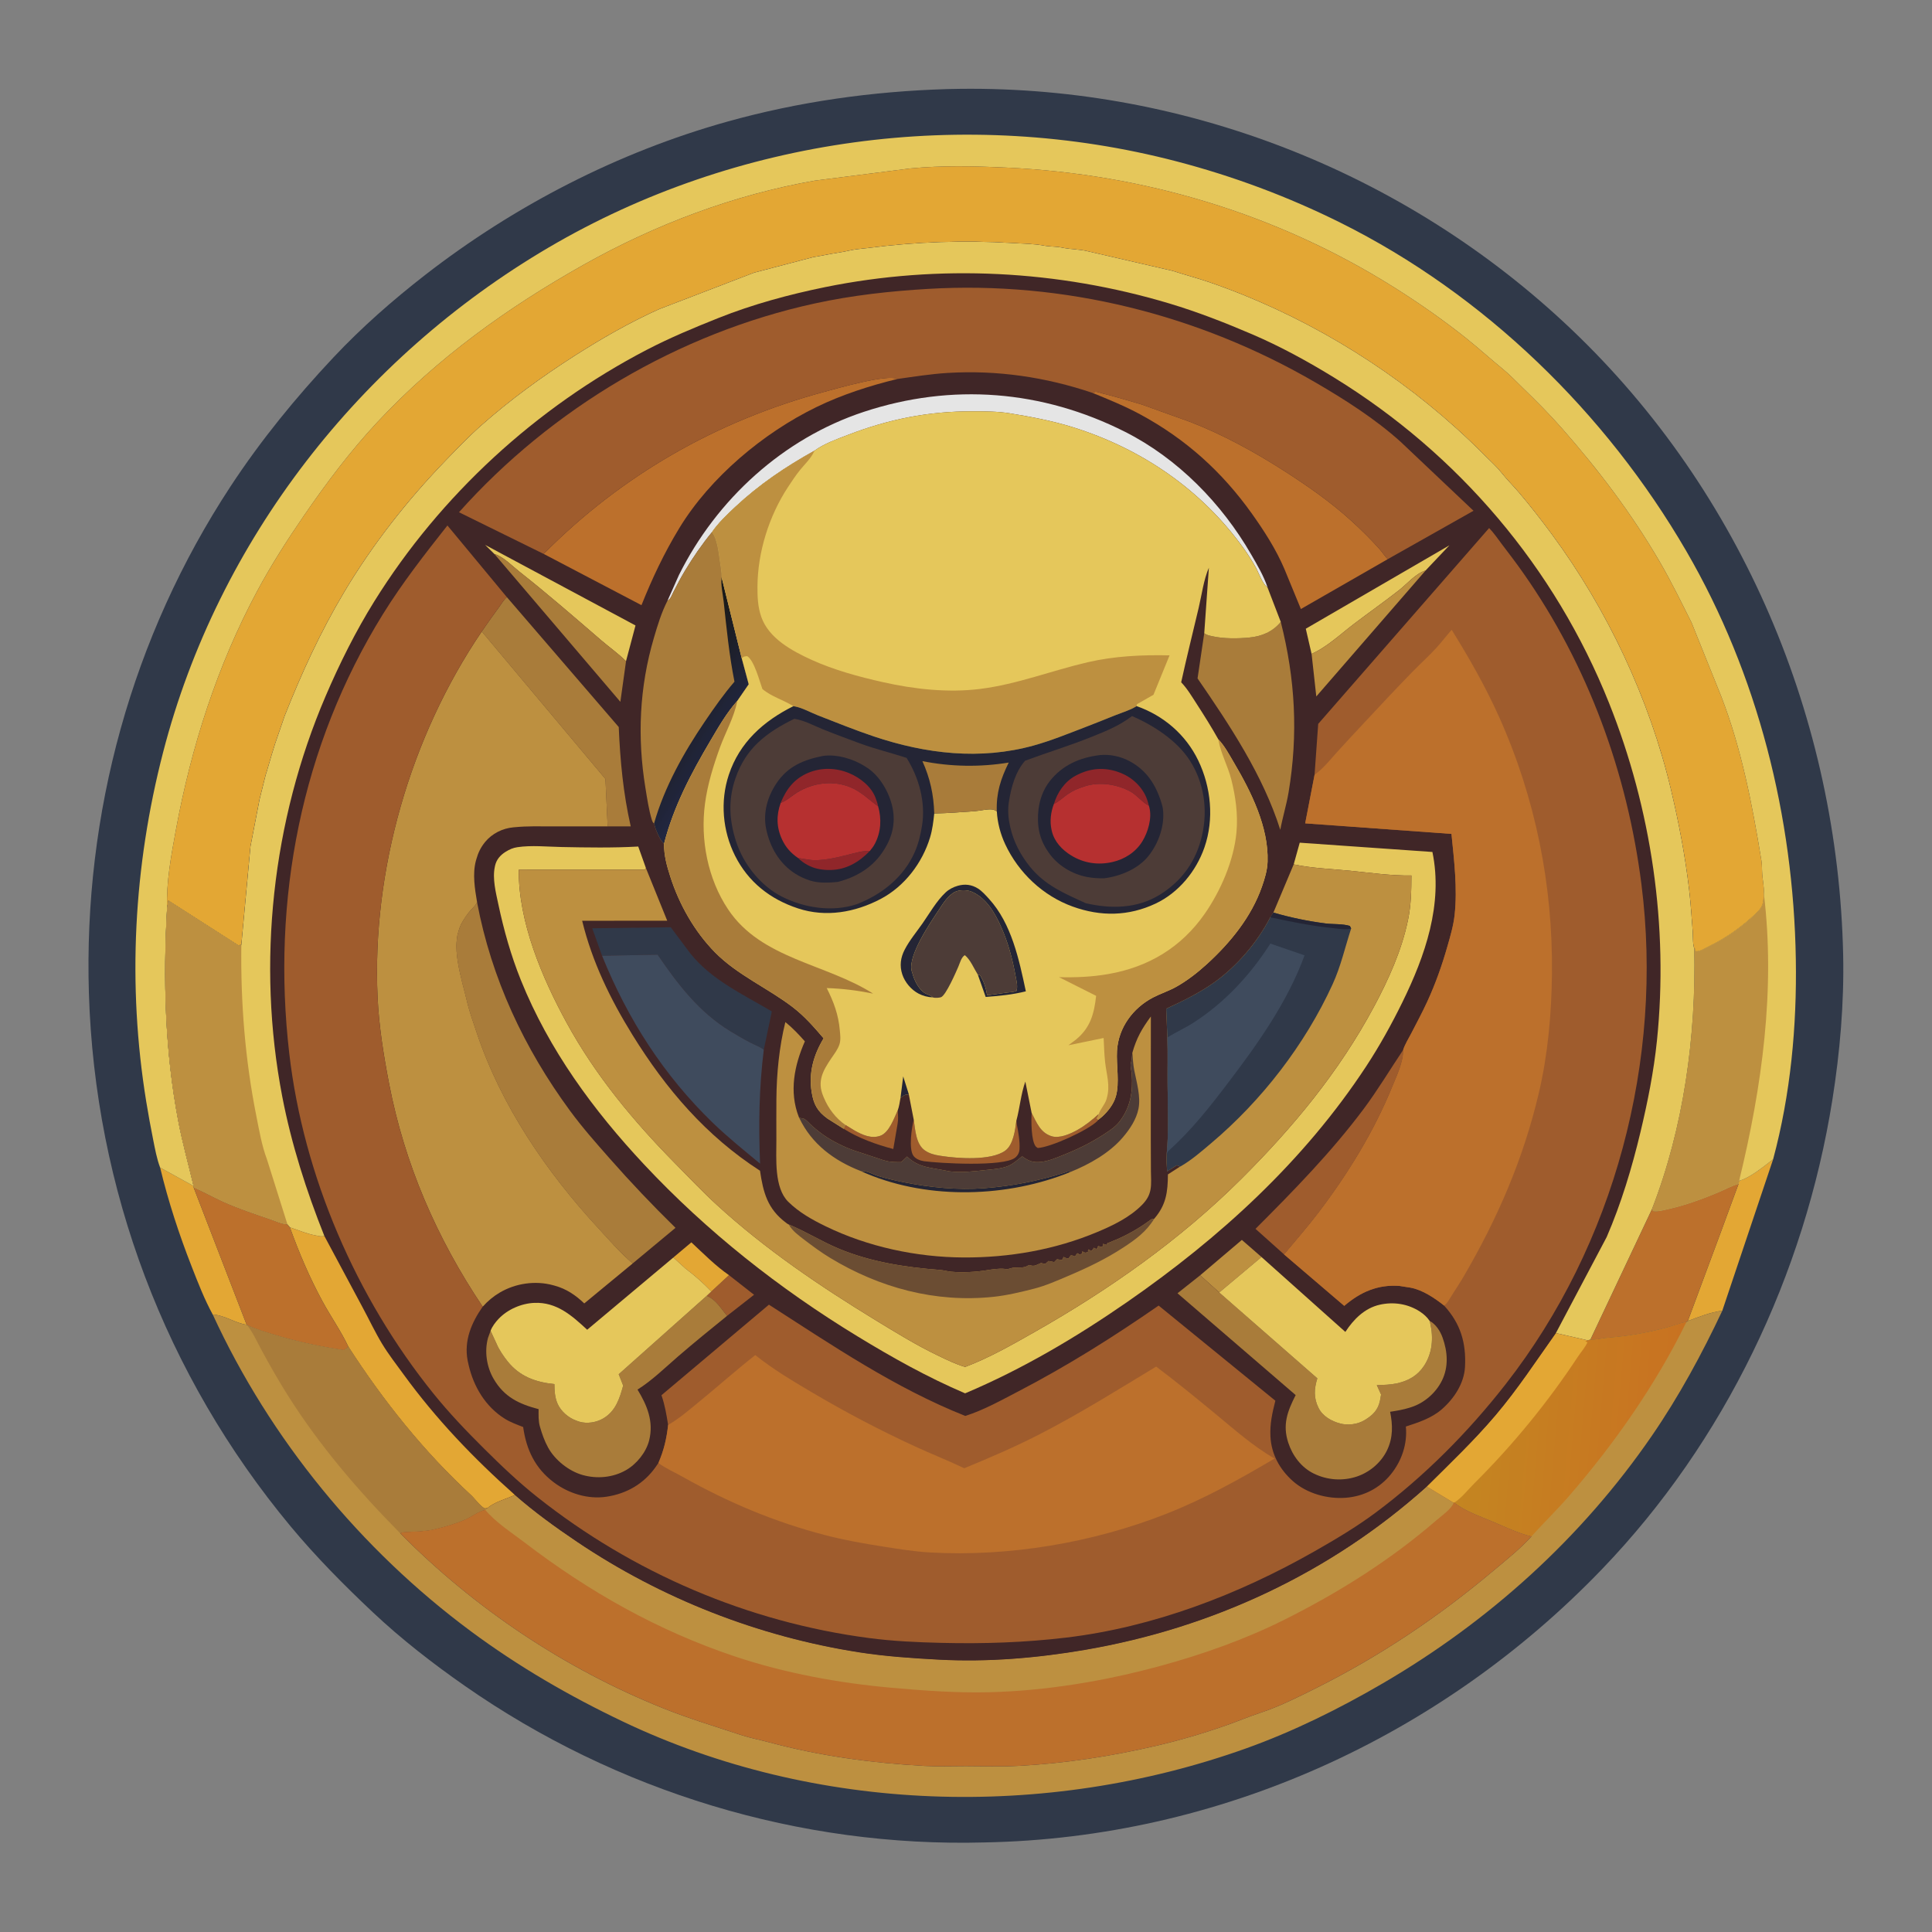 <svg width="80" height="80" viewBox="0 0 80 80" fill="none" xmlns="http://www.w3.org/2000/svg">
<rect x="0" y="0" width="80" height="80" fill="#808080" stroke="none"/>
<g opacity="0.8">
<path d="M39.212 3.689L39.308 3.687C48.844 3.45 58.182 7.076 65.085 13.653C72.156 20.391 76.109 29.8 76.321 39.531C76.364 41.533 76.188 43.571 75.874 45.546C74.723 52.775 71.419 59.689 66.331 64.98C59.635 71.944 50.45 76.11 40.771 76.291C33.119 76.501 25.531 74.189 19.254 69.813C17.917 68.88 16.623 67.876 15.435 66.758C14.24 65.633 13.082 64.465 12.033 63.202C6.842 56.956 3.93 49.237 3.681 41.123C3.454 33.688 5.459 26.367 9.546 20.141C10.804 18.226 12.245 16.462 13.813 14.794C14.984 13.55 16.253 12.436 17.6 11.389C21.303 8.513 25.588 6.303 30.11 5.038C33.087 4.206 36.126 3.782 39.212 3.689Z" fill="#1B273B"/>
<path d="M6.631 48.347L8.016 49.11L8.017 49.17L10.213 54.855C9.73 54.786 9.305 54.46 8.808 54.431C8.465 53.803 8.202 53.124 7.942 52.459C7.417 51.119 6.966 49.746 6.631 48.347Z" fill="#FBB020"/>
<path d="M73.421 48.005L71.317 54.274C70.834 54.335 70.344 54.529 69.889 54.701L71.245 51.05L71.99 49.023L72.014 48.894C72.478 48.767 73.039 48.296 73.421 48.005Z" fill="#FBB020"/>
<path d="M68.4 50.076L68.456 50.147C68.664 50.177 68.909 50.105 69.112 50.059C69.793 49.905 70.477 49.654 71.122 49.387C71.399 49.272 71.66 49.124 71.947 49.035L71.989 49.023L71.244 51.05L69.888 54.701L69.831 54.74C69.521 54.796 69.229 54.917 68.926 54.997C68.123 55.207 67.388 55.332 66.562 55.397C66.326 55.415 66.091 55.493 65.853 55.469L68.4 50.076Z" fill="#CA6B17"/>
<path d="M8.018 49.17C8.447 49.352 8.849 49.588 9.275 49.776C9.894 50.05 10.537 50.264 11.177 50.484C11.4 50.561 11.664 50.689 11.9 50.697L12.004 50.822C12.38 51.868 12.829 52.923 13.362 53.899C13.7 54.519 14.123 55.125 14.423 55.759C14.363 55.834 14.318 55.857 14.238 55.908C13.261 55.757 12.367 55.574 11.419 55.287C11.019 55.166 10.61 55.05 10.232 54.87L10.213 54.855L8.018 49.17Z" fill="#CA6B17"/>
<path d="M69.888 54.701C70.344 54.529 70.834 54.335 71.317 54.274C70.473 56.065 69.521 57.823 68.398 59.456C65.496 63.677 61.667 67.133 57.249 69.709C55.456 70.755 53.546 71.701 51.59 72.4C43.287 75.365 33.77 75.091 25.774 71.277C23.564 70.223 21.471 69.01 19.501 67.55C14.938 64.168 11.185 59.592 8.809 54.431C9.306 54.46 9.731 54.787 10.213 54.855L10.232 54.87C10.611 55.05 11.019 55.166 11.419 55.287C12.367 55.574 13.261 55.758 14.238 55.908C14.318 55.858 14.364 55.834 14.424 55.759C15.865 57.994 17.547 60.104 19.505 61.909C19.67 62.061 19.887 62.376 20.078 62.462L20.192 62.442L20.089 62.517C19.825 62.568 19.511 62.809 19.253 62.921C18.838 63.101 18.414 63.22 17.975 63.324C17.676 63.395 17.367 63.407 17.062 63.424C16.914 63.433 16.699 63.417 16.568 63.486C19.653 66.605 23.402 69.111 27.48 70.743C28.533 71.164 29.606 71.486 30.68 71.841C31.07 71.971 31.478 72.045 31.875 72.152C33.944 72.712 36.129 73.005 38.267 73.123C38.837 73.154 39.42 73.13 39.99 73.131C40.706 73.131 41.437 73.159 42.152 73.122C44.064 73.024 46.001 72.726 47.864 72.292C48.839 72.065 49.817 71.779 50.762 71.447C51.24 71.279 51.709 71.081 52.19 70.922C52.983 70.661 53.786 70.256 54.531 69.883C57.188 68.55 59.581 66.938 61.854 65.026C62.379 64.585 62.957 64.128 63.414 63.619C62.872 63.486 62.317 63.22 61.804 63.002C61.288 62.784 60.657 62.568 60.221 62.219L60.192 62.228L59.079 61.556C60.053 60.586 61.033 59.655 61.925 58.604C62.843 57.522 63.606 56.353 64.425 55.2L64.902 55.308L65.74 55.5L65.854 55.469C66.092 55.493 66.326 55.415 66.562 55.397C67.389 55.332 68.123 55.207 68.927 54.997C69.23 54.917 69.522 54.796 69.831 54.74L69.888 54.701Z" fill="#CC9330"/>
<path d="M10.232 54.87C10.611 55.05 11.019 55.166 11.42 55.287C12.368 55.574 13.261 55.757 14.238 55.908C14.319 55.857 14.364 55.833 14.424 55.759C15.865 57.994 17.547 60.103 19.505 61.908C19.67 62.061 19.887 62.376 20.078 62.462L20.192 62.441L20.089 62.517C19.825 62.568 19.511 62.809 19.253 62.921C18.838 63.101 18.414 63.22 17.975 63.324C17.676 63.395 17.368 63.406 17.062 63.424C16.914 63.432 16.699 63.417 16.568 63.486C14.838 61.737 13.233 59.864 11.918 57.78C11.54 57.181 11.188 56.563 10.85 55.942C10.649 55.574 10.492 55.203 10.232 54.87Z" fill="#B37B28"/>
<path d="M65.853 55.469C66.091 55.493 66.326 55.415 66.562 55.397C67.388 55.332 68.123 55.207 68.926 54.997C69.229 54.917 69.521 54.796 69.831 54.74C68.57 57.322 66.845 59.785 64.966 61.952C64.47 62.525 63.921 63.054 63.413 63.619C62.872 63.486 62.316 63.22 61.803 63.002C61.288 62.784 60.656 62.568 60.221 62.219L60.191 62.228L59.078 61.556C60.053 60.586 61.033 59.655 61.925 58.604C62.843 57.522 63.606 56.353 64.424 55.2L64.902 55.308L65.74 55.5L65.853 55.469Z" fill="url(#paint0_linear_2795_90323)"/>
<path d="M64.424 55.2L64.902 55.308L65.74 55.5L65.644 55.536L65.731 55.586C65.645 55.784 65.465 55.986 65.344 56.169C64.088 58.073 62.656 59.821 61.041 61.431C60.795 61.677 60.512 62.034 60.221 62.219L60.191 62.228L59.078 61.555C60.053 60.586 61.033 59.655 61.925 58.604C62.843 57.521 63.606 56.353 64.424 55.2Z" fill="#FBB020"/>
<path d="M6.631 48.347C6.495 47.994 6.418 47.572 6.344 47.201C6.239 46.677 6.143 46.153 6.057 45.625C5.268 40.787 5.527 35.889 6.755 31.146C9.027 22.363 14.922 14.828 22.719 10.248C30.502 5.677 39.985 4.404 48.711 6.68C51.063 7.294 53.331 8.139 55.508 9.223C61.467 12.19 66.491 17.08 69.827 22.821C72.794 27.929 74.265 33.831 74.361 39.716C74.407 42.495 74.145 45.315 73.421 48.005C73.039 48.296 72.478 48.767 72.014 48.894L71.989 49.023L71.948 49.036C71.66 49.124 71.399 49.272 71.122 49.387C70.478 49.654 69.793 49.905 69.112 50.059C68.909 50.105 68.664 50.177 68.457 50.147L68.4 50.076C69.718 46.693 70.235 42.901 70.156 39.284L70.169 39.236C70.181 39.291 70.195 39.337 70.215 39.389L70.267 39.391C70.404 39.39 70.581 39.274 70.703 39.215C71.457 38.853 72.126 38.383 72.73 37.802C73.023 37.52 73.024 37.364 73.034 36.973C73.05 36.716 72.99 36.466 72.971 36.211C72.956 36.013 72.966 35.822 72.934 35.625C72.556 33.315 72.116 31.008 71.264 28.816L70.043 25.781C69.618 24.936 69.206 24.087 68.729 23.268C67.562 21.265 66.192 19.457 64.662 17.721C64.154 17.144 63.614 16.603 63.062 16.069C62.787 15.803 62.519 15.517 62.223 15.276C61.721 14.867 61.241 14.429 60.734 14.024C59.769 13.252 58.743 12.537 57.697 11.881C52.853 8.841 47.35 7.2 41.65 6.939C40.334 6.878 39.008 6.848 37.694 6.975L33.73 7.481C30.376 8.069 27.13 9.298 24.167 10.963C21.013 12.736 18.105 14.826 15.627 17.479C14.506 18.679 13.503 20.016 12.574 21.369C11.883 22.375 11.229 23.396 10.652 24.472C8.997 27.556 7.919 30.926 7.285 34.36C7.089 35.422 6.884 36.513 6.918 37.599C6.749 40.55 6.827 43.497 7.38 46.408C7.553 47.323 7.803 48.206 8.016 49.11L6.631 48.347Z" fill="#FED851"/>
<path d="M70.156 39.284L70.169 39.236C70.181 39.291 70.195 39.337 70.215 39.389L70.267 39.391C70.404 39.39 70.581 39.274 70.703 39.215C71.458 38.853 72.126 38.383 72.73 37.802C73.023 37.52 73.024 37.364 73.034 36.973C73.524 40.966 72.96 45.011 72.014 48.893L71.99 49.023L71.948 49.035C71.661 49.124 71.399 49.272 71.122 49.387C70.478 49.653 69.794 49.905 69.112 50.059C68.909 50.105 68.664 50.177 68.457 50.147L68.4 50.076C69.718 46.693 70.235 42.901 70.156 39.284Z" fill="#CC9330"/>
<path d="M21.321 61.903C22.134 62.614 23 63.24 23.894 63.842C27.39 66.196 31.396 67.765 35.56 68.417C36.654 68.588 37.768 68.663 38.873 68.722C40.895 68.831 42.948 68.657 44.941 68.315C50.202 67.41 55.1 65.127 59.079 61.555L60.192 62.228L60.222 62.219C60.657 62.568 61.289 62.784 61.804 63.002C62.317 63.22 62.873 63.486 63.414 63.619C62.958 64.128 62.38 64.585 61.855 65.026C59.581 66.938 57.188 68.55 54.532 69.882C53.786 70.256 52.984 70.661 52.191 70.922C51.71 71.081 51.24 71.278 50.762 71.447C49.818 71.779 48.84 72.065 47.865 72.292C46.002 72.726 44.064 73.024 42.153 73.122C41.438 73.159 40.707 73.131 39.991 73.13C39.42 73.13 38.837 73.154 38.268 73.123C36.129 73.005 33.944 72.712 31.875 72.152C31.478 72.045 31.071 71.971 30.68 71.841C29.607 71.486 28.533 71.164 27.481 70.743C23.403 69.111 19.653 66.605 16.568 63.486C16.699 63.417 16.914 63.433 17.063 63.424C17.368 63.406 17.677 63.395 17.975 63.324C18.415 63.22 18.838 63.101 19.254 62.921C19.511 62.809 19.825 62.568 20.09 62.517L20.192 62.441C20.458 62.199 20.985 62.06 21.321 61.903Z" fill="#CA6B17"/>
<path d="M21.321 61.903C22.134 62.614 23 63.24 23.894 63.842C27.39 66.196 31.396 67.765 35.561 68.417C36.654 68.588 37.769 68.663 38.873 68.722C40.896 68.831 42.948 68.657 44.941 68.315C50.202 67.41 55.1 65.127 59.079 61.555L60.192 62.228C60.109 62.479 59.684 62.774 59.471 62.958C57.564 64.608 55.434 65.943 53.184 67.069C51.56 67.881 49.808 68.502 48.059 68.979C45.752 69.608 43.328 70.015 40.934 70.073C39.605 70.104 38.263 70.006 36.94 69.889C34.763 69.698 32.501 69.284 30.425 68.588C27.231 67.518 24.38 65.904 21.713 63.865C21.169 63.448 20.532 63.047 20.09 62.517L20.193 62.441C20.459 62.199 20.985 62.06 21.321 61.903Z" fill="#CC9330"/>
<path d="M6.918 37.599C6.884 36.513 7.089 35.422 7.285 34.359C7.919 30.926 8.997 27.556 10.652 24.472C11.229 23.396 11.883 22.375 12.573 21.369C13.503 20.016 14.506 18.679 15.627 17.479C18.105 14.826 21.013 12.736 24.167 10.963C27.13 9.298 30.376 8.069 33.73 7.481L37.694 6.975C39.008 6.848 40.334 6.878 41.65 6.938C47.35 7.2 52.853 8.841 57.696 11.88C58.743 12.537 59.768 13.252 60.734 14.024C61.24 14.429 61.721 14.866 62.223 15.276C62.519 15.517 62.787 15.803 63.061 16.068C63.614 16.603 64.154 17.144 64.662 17.72C66.192 19.456 67.562 21.265 68.729 23.268C69.206 24.087 69.618 24.936 70.043 25.781L71.264 28.815C72.116 31.008 72.556 33.315 72.934 35.625C72.966 35.822 72.956 36.013 72.971 36.211C72.99 36.465 73.05 36.716 73.033 36.972C73.024 37.364 73.023 37.52 72.729 37.802C72.125 38.383 71.457 38.853 70.703 39.215C70.581 39.274 70.403 39.39 70.267 39.391L70.215 39.389C70.195 39.337 70.181 39.291 70.169 39.236L70.156 39.284C70.084 39.079 70.105 38.763 70.088 38.542C70.045 37.974 70.007 37.4 69.941 36.834C69.78 35.454 69.518 34.085 69.199 32.733C68.305 28.952 66.555 25.234 64.247 22.109C63.817 21.527 63.367 20.95 62.899 20.398C62.663 20.12 62.399 19.862 62.174 19.576C61.986 19.337 61.745 19.123 61.53 18.907C61.119 18.495 60.708 18.099 60.275 17.71C57.34 15.07 53.812 12.973 50.078 11.687C49.575 11.514 49.06 11.381 48.554 11.216L45.088 10.416C44.727 10.317 44.336 10.331 43.975 10.254C43.732 10.201 43.487 10.22 43.246 10.174C42.815 10.092 42.352 10.09 41.914 10.063C39.929 9.944 37.946 10.01 35.976 10.266C35.712 10.3 35.416 10.315 35.16 10.378L34.959 10.42L34.492 10.499L33.655 10.653L31.227 11.291L27.297 12.8C26.085 13.344 24.902 14.023 23.784 14.738C22.434 15.601 21.128 16.553 19.927 17.616C19.407 18.077 18.909 18.597 18.426 19.097C16.842 20.74 15.411 22.57 14.242 24.533C13.264 26.176 12.491 27.866 11.788 29.641L11.397 30.776L11.256 31.231L11.045 31.948L11 32.09L10.749 33.09L10.371 35.049L9.992 39.133L9.963 39.115L9.888 39.16L6.972 37.292L6.918 37.599Z" fill="#FBB020"/>
<path d="M9.993 39.134L10.372 35.049L10.751 33.09L11.001 32.09L11.046 31.948L11.257 31.231L11.398 30.776L11.789 29.641C12.492 27.866 13.265 26.176 14.243 24.533C15.412 22.57 16.844 20.74 18.427 19.097C18.91 18.597 19.408 18.077 19.928 17.616C21.129 16.553 22.435 15.602 23.785 14.738C24.903 14.023 26.086 13.344 27.298 12.8L31.228 11.291L33.656 10.653L34.493 10.499L34.96 10.42L35.161 10.378C35.418 10.316 35.713 10.3 35.977 10.266C37.948 10.01 39.931 9.944 41.915 10.063C42.354 10.09 42.816 10.092 43.247 10.174C43.488 10.22 43.733 10.202 43.976 10.254C44.337 10.332 44.728 10.317 45.089 10.416L48.556 11.217C49.061 11.381 49.576 11.514 50.079 11.687C53.813 12.973 57.342 15.07 60.276 17.71C60.709 18.099 61.12 18.495 61.531 18.907C61.746 19.123 61.987 19.337 62.175 19.576C62.4 19.862 62.664 20.12 62.9 20.398C63.368 20.95 63.818 21.527 64.248 22.109C66.556 25.234 68.307 28.952 69.2 32.733C69.519 34.085 69.781 35.454 69.942 36.834C70.008 37.401 70.046 37.974 70.089 38.542C70.106 38.763 70.085 39.079 70.157 39.284C70.236 42.901 69.719 46.693 68.401 50.076L65.855 55.468L65.741 55.5L64.903 55.308L64.426 55.2C63.607 56.353 62.844 57.522 61.926 58.604C61.034 59.655 60.054 60.586 59.08 61.555C55.101 65.127 50.202 67.41 44.941 68.315C42.948 68.657 40.896 68.831 38.873 68.722C37.769 68.663 36.654 68.588 35.561 68.417C31.397 67.765 27.391 66.196 23.894 63.842C23 63.239 22.134 62.614 21.322 61.903C20.986 62.06 20.459 62.199 20.193 62.441L20.079 62.462C19.887 62.376 19.671 62.061 19.506 61.909C17.548 60.104 15.866 57.994 14.425 55.759C14.125 55.125 13.701 54.519 13.363 53.899C12.831 52.923 12.381 51.868 12.005 50.822L11.902 50.697C11.665 50.689 11.402 50.561 11.178 50.484C10.538 50.265 9.895 50.05 9.276 49.776C8.85 49.588 8.448 49.352 8.019 49.17L8.017 49.11C7.804 48.206 7.554 47.323 7.381 46.408C6.828 43.497 6.75 40.55 6.919 37.599L6.973 37.293L9.89 39.16L9.964 39.115L9.993 39.134Z" fill="#300F10"/>
<path d="M37.173 45.978C37.186 46.173 37.2 46.35 37.166 46.543L36.989 47.578C36.277 47.39 35.56 47.134 34.934 46.739L35.009 46.581L35.382 46.809C35.703 46.989 36.07 47.161 36.445 47.033C36.817 46.905 37.016 46.311 37.173 45.978Z" fill="#A65318"/>
<path d="M42.718 46.082C42.924 46.478 43.074 46.897 43.538 47.047C43.872 47.155 44.33 46.949 44.618 46.786C44.945 46.602 45.216 46.382 45.494 46.132L45.485 46.168C45.469 46.224 45.442 46.261 45.41 46.309L45.477 46.369L45.44 46.417C45.065 46.797 43.498 47.512 42.969 47.536L42.895 47.48C42.694 47.257 42.698 46.388 42.718 46.082Z" fill="#A65318"/>
<path d="M30.185 52.801L31.224 53.614L30.108 54.486C29.842 54.175 29.658 53.822 29.266 53.656L29.456 53.476L30.185 52.801Z" fill="#A65318"/>
<path d="M37.836 46.367C37.901 46.781 37.924 47.382 38.303 47.641C38.487 47.767 38.688 47.82 38.906 47.853L38.966 47.863C39.667 47.973 41.044 48.069 41.627 47.645C41.962 47.401 42.035 46.791 42.087 46.403L42.101 46.543C42.166 46.858 42.237 47.273 42.215 47.597C42.206 47.732 42.137 47.858 42.031 47.94C41.537 48.322 38.903 48.17 38.261 48.083C38.1 48.06 37.906 47.987 37.814 47.845C37.625 47.553 37.749 46.7 37.836 46.367Z" fill="#A65318"/>
<path d="M27.881 52.071L28.628 51.443C29.128 51.909 29.622 52.411 30.185 52.801L29.456 53.476C29.117 53.124 28.778 52.824 28.388 52.531L27.881 52.071Z" fill="#FBB020"/>
<path d="M51.423 51.342L52.237 52.051L50.487 53.518L49.697 52.807L51.423 51.342Z" fill="#CC9330"/>
<path d="M54.07 26.034L60.018 22.58L59.031 23.622C58.6 23.761 58.271 24.174 57.92 24.447C57.315 24.918 56.688 25.363 56.077 25.825C55.535 26.234 54.935 26.807 54.309 27.074L54.07 26.034Z" fill="#FED851"/>
<path d="M54.31 27.074C54.937 26.807 55.536 26.234 56.078 25.825C56.69 25.363 57.316 24.919 57.922 24.447C58.272 24.174 58.601 23.761 59.032 23.622L54.505 28.839L54.31 27.074Z" fill="#CC9330"/>
<path d="M20.088 22.563L26.315 25.899L25.921 27.382C25.608 27.062 25.226 26.8 24.887 26.507C23.773 25.546 22.662 24.581 21.506 23.67C21.192 23.422 20.855 23.06 20.47 22.938L20.088 22.563Z" fill="#FED851"/>
<path d="M20.471 22.938C20.855 23.06 21.192 23.422 21.507 23.67C22.663 24.581 23.774 25.546 24.887 26.507C25.227 26.8 25.608 27.062 25.922 27.382L25.688 29.061L20.471 22.938Z" fill="#B37B28"/>
<path d="M58.101 43.477C58.116 43.957 57.837 44.543 57.657 44.984C56.895 46.849 55.823 48.599 54.605 50.202C54.15 50.8 53.653 51.368 53.172 51.944L51.988 50.884C53.56 49.31 55.127 47.711 56.461 45.926C57.047 45.141 57.555 44.291 58.101 43.477Z" fill="#A65318"/>
<path d="M24.523 38.438L27.775 38.396L28.58 39.474C29.467 40.583 30.768 41.173 31.96 41.881L31.627 43.469C31.486 43.349 31.244 43.264 31.078 43.177C30.791 43.028 30.509 42.864 30.233 42.695C28.937 41.9 28.074 40.765 27.23 39.531L24.93 39.575L24.523 38.438Z" fill="#1B273B"/>
<path d="M27.641 24.872L28.114 23.809C29.672 20.678 32.431 18.155 35.768 17.054C39.414 15.851 43.155 16.15 46.584 17.88C48.772 18.985 50.591 20.849 51.809 22.96C52.056 23.388 52.331 23.851 52.486 24.322C52.269 24.175 52.13 23.733 52.002 23.502C51.852 23.232 51.684 22.969 51.505 22.717C49.763 20.281 47.268 18.574 44.417 17.687C43.561 17.421 42.692 17.258 41.81 17.114C41.303 17.032 40.775 17.033 40.263 17.032C38.451 17.028 36.805 17.356 35.117 18.006C34.639 18.191 34.144 18.36 33.725 18.663C32.539 19.321 31.441 20.06 30.446 20.991C30.11 21.305 29.741 21.656 29.481 22.036C29.066 22.542 28.695 23.081 28.359 23.642C28.188 23.927 28.034 24.218 27.884 24.515C27.822 24.639 27.77 24.806 27.641 24.872Z" fill="#FEFEFE"/>
<path d="M19.949 26.149C20.182 25.812 20.416 25.476 20.66 25.147C20.763 25.008 20.857 24.838 20.989 24.727L25.621 30.106C25.68 31.505 25.806 32.849 26.117 34.218L25.161 34.219L25.07 32.256L19.949 26.149Z" fill="#B37B28"/>
<path d="M12.004 50.822C12.361 50.939 12.705 51.092 13.077 51.158C13.208 51.182 13.301 51.219 13.429 51.176C13.958 52.17 14.492 53.162 15.024 54.154C15.288 54.646 15.532 55.164 15.82 55.641C16.083 56.076 16.413 56.501 16.713 56.913C18.057 58.762 19.613 60.386 21.32 61.903C20.985 62.06 20.458 62.199 20.192 62.442L20.078 62.462C19.886 62.376 19.67 62.061 19.505 61.909C17.547 60.104 15.865 57.994 14.424 55.759C14.124 55.125 13.7 54.519 13.362 53.899C12.83 52.923 12.38 51.868 12.004 50.822Z" fill="#FBB020"/>
<path d="M53.034 25.752C53.634 28.114 53.76 30.405 53.356 32.816C53.268 33.338 53.109 33.842 53.014 34.361C52.297 32.098 50.925 30.034 49.588 28.092L49.865 26.223C49.951 26.279 50.026 26.306 50.124 26.328L50.191 26.343C50.666 26.452 51.249 26.446 51.734 26.399C52.247 26.35 52.702 26.159 53.034 25.752Z" fill="#B37B28"/>
<path d="M29.266 53.656C29.658 53.822 29.842 54.175 30.108 54.486C29.426 55.037 28.744 55.592 28.079 56.165C27.53 56.639 27.015 57.151 26.398 57.54C26.796 58.191 27.074 58.861 26.881 59.639C26.758 60.134 26.362 60.625 25.918 60.877C25.376 61.186 24.717 61.245 24.119 61.075C23.552 60.914 22.977 60.456 22.695 59.938C22.544 59.663 22.447 59.381 22.359 59.08C22.29 58.846 22.301 58.592 22.302 58.35C21.49 58.136 20.873 57.846 20.436 57.088C20.149 56.593 20.054 55.951 20.208 55.398L20.314 55.106L20.562 55.641C20.662 55.886 20.855 56.167 21.022 56.375C21.528 57.003 22.178 57.232 22.957 57.313C22.961 57.597 22.972 57.86 23.088 58.125C23.227 58.441 23.534 58.704 23.853 58.822L23.904 58.84L23.995 58.871C24.319 58.965 24.705 58.898 24.991 58.727C25.495 58.425 25.658 57.906 25.804 57.375L25.619 56.904L29.266 53.656Z" fill="#B37B28"/>
<path d="M48.758 53.552L49.697 52.807L50.486 53.518L54.548 57.074C54.414 57.511 54.389 57.887 54.603 58.309C54.773 58.644 55.136 58.849 55.488 58.943C55.816 59.031 56.217 58.98 56.508 58.803C56.849 58.595 57.057 58.389 57.143 57.993L57.187 57.745L57.01 57.355C57.298 57.347 57.57 57.341 57.852 57.279C58.316 57.177 58.698 56.962 58.966 56.556C59.313 56.03 59.36 55.409 59.226 54.806L59.196 54.693C59.456 54.835 59.635 55.113 59.733 55.385C59.943 55.966 59.989 56.598 59.708 57.166C59.454 57.679 58.974 58.097 58.428 58.27L58.359 58.292C58.095 58.374 57.835 58.417 57.562 58.459C57.672 59.008 57.685 59.522 57.441 60.039C57.199 60.551 56.73 60.952 56.199 61.135C55.608 61.337 54.959 61.291 54.4 61.017C53.884 60.764 53.52 60.278 53.344 59.738C53.099 58.99 53.31 58.439 53.651 57.767L48.758 53.552Z" fill="#B37B28"/>
<path d="M45.242 16.27C45.285 16.254 45.325 16.225 45.371 16.223C45.438 16.22 45.578 16.274 45.648 16.291C45.942 16.364 46.233 16.441 46.523 16.528L47.271 16.748L49.283 17.47C50.646 17.997 51.985 18.733 53.212 19.523C54.153 20.129 55.088 20.779 55.919 21.533C56.331 21.906 56.757 22.322 57.125 22.738C57.244 22.872 57.338 23.024 57.463 23.154L53.867 25.218L53.184 23.559C52.839 22.749 52.35 21.988 51.841 21.273C50.603 19.534 49.1 18.18 47.22 17.162C46.586 16.819 45.91 16.542 45.242 16.27Z" fill="#CA6B17"/>
<path d="M24.93 39.575L27.23 39.531C28.074 40.765 28.937 41.9 30.233 42.695C30.509 42.864 30.791 43.029 31.078 43.177C31.245 43.264 31.486 43.349 31.627 43.469C31.43 45.052 31.408 46.593 31.473 48.184C30.813 47.636 30.146 47.101 29.527 46.504C27.483 44.53 25.993 42.202 24.93 39.575Z" fill="#2E3D54"/>
<path d="M27.881 52.071L28.388 52.531C28.778 52.824 29.117 53.124 29.456 53.476L29.266 53.655L25.619 56.904L25.804 57.375C25.658 57.906 25.495 58.425 24.991 58.727C24.706 58.898 24.319 58.965 23.995 58.871L23.904 58.84L23.853 58.821C23.534 58.704 23.227 58.44 23.088 58.125C22.972 57.86 22.961 57.597 22.957 57.313C22.178 57.231 21.528 57.003 21.022 56.375C20.855 56.167 20.662 55.886 20.562 55.641L20.314 55.106C20.377 54.929 20.515 54.749 20.644 54.613C21.018 54.218 21.588 53.971 22.129 53.949C23.052 53.912 23.68 54.474 24.314 55.062L27.881 52.071Z" fill="#FED851"/>
<path d="M52.236 52.051L55.708 55.152C56.046 54.634 56.503 54.168 57.13 54.026C57.704 53.896 58.303 53.987 58.799 54.312C58.956 54.416 59.091 54.537 59.196 54.693L59.226 54.806C59.36 55.409 59.313 56.03 58.966 56.556C58.698 56.962 58.316 57.177 57.852 57.279C57.57 57.341 57.298 57.347 57.01 57.355L57.187 57.745L57.143 57.994C57.058 58.389 56.849 58.595 56.508 58.803C56.217 58.98 55.816 59.031 55.488 58.943C55.136 58.849 54.773 58.644 54.603 58.309C54.389 57.887 54.414 57.511 54.548 57.074L50.486 53.519L52.236 52.051Z" fill="#FED851"/>
<path d="M22.512 22.936C25.739 19.677 29.678 17.43 34.101 16.234C34.631 16.091 36.767 15.473 37.152 15.694C36.01 15.973 34.865 16.341 33.807 16.856C31.61 17.924 29.406 19.767 28.129 21.867C27.5 22.901 27.011 23.938 26.562 25.059L22.512 22.936Z" fill="#CA6B17"/>
<path d="M19.753 37.354C20.347 40.516 21.705 43.413 23.608 46.001C24.114 46.689 24.676 47.324 25.24 47.964C26.111 48.954 27.028 49.919 27.971 50.842L26.199 52.315C25.683 51.877 25.239 51.362 24.782 50.868C22.622 48.528 20.744 45.777 19.73 42.739C19.582 42.296 19.419 41.844 19.316 41.389L19.262 41.172L19.149 40.734C19.018 40.199 18.853 39.507 18.91 38.958C18.919 38.864 18.926 38.773 18.951 38.682L18.971 38.613C19.009 38.469 19.05 38.347 19.123 38.215C19.225 38.03 19.345 37.854 19.485 37.695C19.569 37.599 19.673 37.512 19.733 37.398L19.753 37.354Z" fill="#B37B28"/>
<path d="M29.48 22.036C29.702 22.315 29.755 22.876 29.807 23.224C29.84 23.441 29.886 23.682 29.881 23.902L30.714 27.257L31.004 28.334L30.528 29.026C30.086 29.521 29.754 30.104 29.418 30.673C28.616 32.032 27.891 33.403 27.497 34.943C27.322 34.788 27.121 34.322 27.085 34.087L27.061 34.084C27.028 34.043 27.011 34.01 26.995 33.959C26.863 33.528 26.798 33.067 26.725 32.623C26.383 30.53 26.475 28.455 27.076 26.414C27.233 25.88 27.386 25.371 27.64 24.872C27.769 24.806 27.821 24.639 27.884 24.515C28.033 24.218 28.187 23.927 28.358 23.642C28.694 23.081 29.064 22.542 29.48 22.036Z" fill="#B37B28"/>
<path d="M29.882 23.902L30.715 27.257L31.005 28.334L30.529 29.026C30.087 29.521 29.755 30.104 29.419 30.673C28.617 32.032 27.892 33.403 27.498 34.943C27.323 34.788 27.122 34.322 27.086 34.087C27.515 32.585 28.308 31.17 29.182 29.883C29.568 29.315 29.964 28.747 30.413 28.227C30.195 27.129 30.086 26.034 29.967 24.924C29.933 24.599 29.837 24.226 29.882 23.902Z" fill="url(#paint1_linear_2795_90323)"/>
<path d="M47.655 42.09C47.653 43.781 47.651 45.472 47.652 47.164C47.652 47.609 47.655 48.053 47.657 48.498C47.659 48.742 47.683 49.01 47.641 49.25C47.595 49.517 47.468 49.711 47.28 49.901C46.772 50.412 46.088 50.742 45.429 51.018C43.681 51.751 41.785 52.079 39.891 52.069C37.951 52.059 35.936 51.628 34.19 50.779C33.631 50.507 33.084 50.202 32.638 49.761C32.05 49.178 32.15 47.966 32.148 47.203C32.146 46.639 32.145 46.076 32.149 45.512C32.157 44.463 32.266 43.343 32.52 42.322C32.824 42.567 33.07 42.83 33.328 43.12C32.892 44.112 32.668 45.204 33.077 46.252L33.093 46.288C33.149 46.3 33.252 46.307 33.301 46.332C33.402 46.384 33.53 46.537 33.622 46.618C33.814 46.788 34.009 46.944 34.226 47.084C34.632 47.345 35.113 47.569 35.577 47.709L36.578 48.04L36.639 48.056C36.867 48.125 37.082 48.12 37.318 48.122L37.56 47.89C38.024 48.349 38.557 48.35 39.16 48.472L39.317 48.503C39.814 48.566 40.33 48.5 40.823 48.448C41.137 48.414 41.462 48.397 41.758 48.276C41.962 48.193 42.149 48.016 42.323 47.881C42.592 48.075 42.779 48.151 43.118 48.111C43.438 48.074 43.764 47.932 44.062 47.812C44.647 47.578 45.178 47.316 45.708 46.972C45.931 46.826 46.183 46.664 46.349 46.451C46.811 45.856 46.918 45.203 46.863 44.463C46.852 44.325 46.788 44.151 46.828 44.019C46.868 43.885 46.871 43.734 46.888 43.594C47.058 42.99 47.284 42.592 47.655 42.09Z" fill="#CC9330"/>
<path d="M35.654 48.496C35.915 48.472 36.159 48.638 36.407 48.709C36.731 48.803 37.082 48.885 37.412 48.951C38.498 49.17 39.661 49.286 40.766 49.2C41.903 49.113 42.996 48.899 44.083 48.557C44.164 48.531 44.244 48.48 44.316 48.533L44.072 48.629C41.456 49.614 38.223 49.66 35.654 48.496Z" fill="#0D0E22"/>
<path d="M42.324 47.881C42.593 48.075 42.78 48.151 43.119 48.111C43.439 48.074 43.766 47.932 44.063 47.812C44.648 47.578 45.18 47.316 45.709 46.972C45.932 46.826 46.184 46.664 46.35 46.451C46.812 45.856 46.919 45.203 46.864 44.463C46.854 44.325 46.79 44.151 46.829 44.019C46.869 43.885 46.872 43.734 46.889 43.594C46.908 43.837 46.92 44.079 46.967 44.319C47.065 44.816 47.243 45.406 47.142 45.913C47.053 46.353 46.787 46.75 46.501 47.088C45.944 47.745 45.105 48.214 44.316 48.533C44.244 48.48 44.164 48.531 44.083 48.557C42.996 48.899 41.903 49.112 40.766 49.2C39.661 49.286 38.498 49.17 37.412 48.951C37.082 48.885 36.731 48.802 36.407 48.709C36.159 48.638 35.915 48.472 35.654 48.495L35.648 48.493C34.542 48.065 33.609 47.375 33.094 46.288C33.15 46.3 33.253 46.307 33.302 46.332C33.403 46.384 33.531 46.537 33.623 46.618C33.815 46.788 34.011 46.944 34.227 47.084C34.633 47.345 35.114 47.569 35.578 47.709L36.579 48.04L36.641 48.056C36.868 48.125 37.083 48.12 37.319 48.122L37.561 47.89C38.025 48.349 38.558 48.35 39.161 48.472L39.318 48.503C39.815 48.566 40.331 48.5 40.825 48.448C41.138 48.414 41.464 48.397 41.759 48.276C41.963 48.193 42.15 48.016 42.324 47.881Z" fill="#402B24"/>
<path d="M53.819 34.894L59.313 35.278C59.761 37.439 59.012 39.581 58.067 41.506C57.622 42.412 57.129 43.303 56.575 44.148C53.993 48.081 50.514 51.254 46.666 53.919C44.561 55.377 42.327 56.697 39.963 57.695C38.408 57.031 36.957 56.218 35.514 55.339C32.268 53.362 29.274 50.999 26.673 48.221C24.564 45.968 22.732 43.469 21.57 40.589C21.156 39.562 20.863 38.517 20.633 37.434C20.532 36.96 20.385 36.381 20.489 35.897L20.5 35.844C20.558 35.588 20.721 35.405 20.94 35.269C21.1 35.17 21.241 35.107 21.427 35.08C22.009 34.993 22.662 35.062 23.253 35.073C24.3 35.094 25.382 35.112 26.428 35.053L26.747 35.946L26.7 36.012L21.481 36.014C21.464 38.178 22.445 40.486 23.468 42.358C24.648 44.518 26.229 46.425 27.952 48.17C28.53 48.755 29.086 49.346 29.694 49.902C31.685 51.725 33.943 53.253 36.241 54.656C37.087 55.172 37.94 55.699 38.834 56.128C39.208 56.307 39.564 56.484 39.963 56.602C40.953 56.23 41.913 55.681 42.831 55.16C45.921 53.407 48.851 51.35 51.375 48.84C53.538 46.688 55.447 44.386 56.892 41.688C57.494 40.565 58.039 39.359 58.3 38.105C58.43 37.481 58.442 36.888 58.443 36.252C57.605 36.266 56.734 36.138 55.899 36.055C55.129 35.978 54.327 35.954 53.569 35.792L53.819 34.894Z" fill="#FED851"/>
<path d="M19.95 26.149L25.071 32.256L25.162 34.219C24.397 34.218 23.631 34.218 22.866 34.219C22.354 34.219 21.839 34.202 21.329 34.252L21.26 34.258C20.808 34.299 20.379 34.512 20.089 34.863C19.908 35.083 19.797 35.313 19.722 35.586L19.704 35.649C19.561 36.189 19.662 36.812 19.754 37.354L19.735 37.398C19.674 37.512 19.571 37.599 19.486 37.695C19.347 37.854 19.227 38.03 19.124 38.215C19.051 38.347 19.01 38.469 18.972 38.613L18.952 38.682C18.927 38.773 18.921 38.864 18.911 38.958C18.855 39.507 19.02 40.199 19.151 40.734L19.264 41.172L19.318 41.389C19.42 41.844 19.584 42.296 19.732 42.739C20.745 45.777 22.623 48.528 24.784 50.867C25.24 51.362 25.685 51.877 26.2 52.315L24.193 53.972C23.834 53.628 23.453 53.369 22.969 53.237L22.904 53.219C22.17 53.017 21.349 53.137 20.697 53.521C20.431 53.677 20.193 53.876 19.988 54.107C18.089 51.283 16.751 48.2 16.108 44.853C15.882 43.678 15.691 42.489 15.635 41.292C15.393 36.042 16.997 30.49 19.95 26.149Z" fill="#CC9330"/>
<path d="M19.006 21.211C22.84 16.913 28.102 13.793 33.737 12.566C35.292 12.227 36.85 12.055 38.437 11.962C44.056 11.631 49.628 13.019 54.486 15.846C55.693 16.548 56.957 17.355 57.996 18.293L61.015 21.15L57.463 23.154C57.338 23.023 57.244 22.872 57.124 22.738C56.756 22.322 56.331 21.906 55.919 21.533C55.088 20.779 54.152 20.129 53.211 19.523C51.985 18.733 50.645 17.997 49.283 17.47L47.27 16.748L46.523 16.528C46.233 16.441 45.941 16.364 45.647 16.291C45.577 16.274 45.437 16.22 45.37 16.223C45.325 16.225 45.285 16.254 45.242 16.27C43.297 15.613 41.299 15.319 39.246 15.442C38.535 15.485 37.854 15.596 37.151 15.694C36.767 15.473 34.631 16.091 34.1 16.234C29.678 17.43 25.738 19.677 22.511 22.936L19.006 21.211Z" fill="#A65318"/>
<path d="M53.569 35.792C54.327 35.954 55.128 35.978 55.899 36.055C56.734 36.138 57.604 36.267 58.443 36.252C58.441 36.888 58.43 37.481 58.3 38.106C58.039 39.359 57.493 40.565 56.892 41.688C55.446 44.386 53.538 46.688 51.375 48.84C48.85 51.351 45.92 53.407 42.831 55.16C41.913 55.681 40.953 56.23 39.963 56.602C39.564 56.484 39.207 56.307 38.834 56.128C37.939 55.699 37.087 55.172 36.241 54.656C33.943 53.253 31.684 51.725 29.694 49.903C29.086 49.346 28.529 48.755 27.952 48.17C26.228 46.426 24.647 44.518 23.467 42.358C22.445 40.486 21.463 38.178 21.481 36.014L26.699 36.012L26.747 35.947L27.628 38.124L24.106 38.127C24.519 39.826 25.274 41.376 26.192 42.858C27.577 45.097 29.242 47.041 31.47 48.477C31.605 49.382 31.777 50.059 32.556 50.638C32.59 50.664 32.623 50.689 32.662 50.705C33.369 50.994 34.026 51.412 34.736 51.707C36.067 52.26 37.489 52.477 38.914 52.585C39.079 52.598 39.234 52.645 39.395 52.66C39.849 52.702 40.411 52.672 40.862 52.598C41.071 52.564 41.383 52.515 41.593 52.542C41.699 52.556 41.738 52.555 41.843 52.52C42.053 52.449 42.318 52.522 42.496 52.444L42.535 52.422L42.582 52.399L42.617 52.381C42.719 52.418 42.813 52.431 42.914 52.384C42.978 52.354 43.039 52.326 43.106 52.3L43.281 52.339L43.418 52.216L43.653 52.261L43.77 52.144L43.978 52.177L44.043 52.046C44.124 52.096 44.158 52.106 44.254 52.099L44.336 51.986C44.423 51.991 44.397 51.982 44.468 52.01L44.512 52.028L44.609 51.893L44.707 51.947L44.824 51.908C44.806 51.85 44.809 51.88 44.817 51.816L44.882 51.856C44.957 51.887 44.994 51.864 45.059 51.831C45.046 51.769 45.043 51.802 45.078 51.735C45.158 51.79 45.113 51.774 45.215 51.781L45.262 51.72L45.293 51.667L45.391 51.716L45.463 51.676L45.449 51.626L45.488 51.598L45.606 51.637L45.684 51.588L45.675 51.504L45.74 51.524L45.811 51.55L45.872 51.465C45.918 51.456 45.953 51.449 45.995 51.427C46.055 51.398 46.015 51.414 46.077 51.39C46.565 51.199 47.128 50.888 47.548 50.578C47.616 50.527 47.659 50.486 47.745 50.468L47.795 50.464C48.289 49.89 48.355 49.364 48.361 48.629L48.864 48.306L48.731 48.251L48.328 48.506C48.31 48.266 48.294 48.033 48.31 47.792C48.401 46.868 48.358 45.916 48.348 44.987C48.34 44.312 48.361 43.635 48.338 42.961L48.289 41.768C48.954 41.463 49.651 41.122 50.249 40.7C51.205 40.026 52.065 39.023 52.599 37.983L52.729 37.788L53.569 35.792Z" fill="#CC9330"/>
<path d="M32.662 50.704C33.368 50.993 34.026 51.412 34.735 51.707C36.067 52.26 37.489 52.477 38.914 52.585C39.079 52.597 39.234 52.645 39.395 52.66C39.849 52.702 40.411 52.672 40.862 52.598C41.071 52.563 41.383 52.515 41.592 52.542C41.699 52.556 41.737 52.555 41.842 52.52C42.052 52.449 42.318 52.522 42.495 52.444L42.535 52.421L42.582 52.398L42.617 52.38C42.719 52.418 42.812 52.43 42.914 52.383C42.978 52.353 43.039 52.325 43.105 52.3L43.281 52.339L43.418 52.215L43.652 52.261L43.77 52.144L43.978 52.177L44.043 52.046C44.124 52.096 44.158 52.106 44.254 52.099L44.336 51.986C44.423 51.991 44.397 51.982 44.468 52.009L44.512 52.028L44.609 51.893L44.707 51.947L44.824 51.908C44.806 51.85 44.809 51.88 44.817 51.816L44.882 51.855C44.957 51.887 44.994 51.864 45.059 51.83C45.045 51.769 45.043 51.801 45.078 51.735C45.158 51.79 45.113 51.773 45.215 51.781L45.262 51.72L45.293 51.667L45.391 51.716L45.462 51.676L45.449 51.625L45.488 51.597L45.605 51.637L45.684 51.588L45.675 51.504L45.74 51.523L45.811 51.55L45.871 51.465C45.917 51.456 45.953 51.449 45.995 51.427C46.054 51.397 46.015 51.414 46.077 51.39C46.565 51.199 47.128 50.888 47.548 50.578C47.616 50.527 47.659 50.486 47.745 50.468L47.794 50.464C47.476 50.994 47.021 51.327 46.512 51.659C45.792 52.13 45.021 52.5 44.23 52.834C43.77 53.029 43.307 53.236 42.821 53.361C42.274 53.5 41.696 53.64 41.134 53.699C38.736 53.951 36.42 53.328 34.368 52.082C33.999 51.858 33.653 51.602 33.309 51.34C33.078 51.163 32.802 50.965 32.662 50.704Z" fill="#65401F"/>
<path d="M52.729 37.788C53.424 37.992 54.164 38.145 54.883 38.237C55.203 38.278 55.59 38.247 55.894 38.34L55.949 38.444C55.692 39.231 55.525 40.005 55.176 40.766C54.033 43.258 52.25 45.565 50.157 47.333C49.765 47.664 49.337 48.039 48.891 48.294L48.864 48.306L48.731 48.25L48.329 48.506C48.31 48.265 48.294 48.033 48.31 47.792C48.401 46.868 48.358 45.916 48.348 44.987C48.34 44.312 48.361 43.635 48.338 42.961L48.289 41.768C48.954 41.462 49.651 41.122 50.249 40.7C51.206 40.026 52.066 39.023 52.599 37.983L52.729 37.788Z" fill="#1B273B"/>
<path d="M52.728 37.788C53.423 37.992 54.163 38.145 54.882 38.237C55.202 38.278 55.588 38.247 55.892 38.34L55.948 38.444C55.722 38.518 55.419 38.454 55.184 38.43C54.3 38.34 53.463 38.169 52.598 37.983L52.728 37.788Z" fill="#0D0E22"/>
<path d="M52.603 39.072L54.019 39.559C53.312 41.491 52.089 43.212 50.852 44.838C50.101 45.827 49.336 46.801 48.409 47.632C48.352 47.683 48.336 47.723 48.309 47.792C48.4 46.868 48.357 45.916 48.347 44.987C48.339 44.312 48.36 43.635 48.337 42.961C48.696 42.735 49.085 42.565 49.44 42.334C50.728 41.499 51.778 40.362 52.603 39.072Z" fill="#2E3D54"/>
<path d="M9.993 39.134L10.372 35.049L10.751 33.09L11.001 32.09L11.046 31.948L11.257 31.231L11.398 30.776L11.789 29.641C12.492 27.866 13.265 26.176 14.243 24.533C15.412 22.57 16.844 20.74 18.427 19.097C18.91 18.597 19.408 18.077 19.928 17.616C21.129 16.553 22.435 15.602 23.785 14.738C24.903 14.023 26.086 13.344 27.298 12.8L31.228 11.291L33.656 10.653L34.493 10.499L34.96 10.42L35.161 10.378C35.418 10.316 35.713 10.3 35.977 10.266C37.948 10.01 39.931 9.944 41.915 10.063C42.354 10.09 42.816 10.092 43.247 10.174C43.488 10.22 43.733 10.202 43.976 10.254C44.337 10.332 44.728 10.317 45.089 10.416L48.556 11.217C49.061 11.381 49.576 11.514 50.079 11.687C53.813 12.973 57.342 15.07 60.276 17.71C60.709 18.099 61.12 18.495 61.531 18.907C61.746 19.123 61.987 19.337 62.175 19.576C62.4 19.862 62.664 20.12 62.9 20.398C63.368 20.95 63.818 21.527 64.248 22.109C66.556 25.234 68.307 28.952 69.2 32.733C69.519 34.085 69.781 35.454 69.942 36.834C70.008 37.401 70.046 37.974 70.089 38.542C70.106 38.763 70.085 39.079 70.157 39.284C70.236 42.901 69.719 46.693 68.401 50.076L65.855 55.468L65.741 55.5L64.903 55.308L64.426 55.2L66.529 51.224C67.129 49.838 67.577 48.35 67.927 46.883C68.226 45.63 68.479 44.371 68.611 43.087C69.094 38.371 68.385 33.512 66.628 29.112C64.387 23.5 60.397 18.807 55.253 15.641C54.166 14.972 53.02 14.344 51.846 13.841C50.728 13.362 49.588 12.916 48.423 12.567C43.811 11.185 38.888 10.928 34.167 11.889C32.673 12.194 31.166 12.602 29.748 13.168C28.741 13.569 27.741 13.985 26.779 14.486C22.198 16.869 18.233 20.509 15.502 24.896C14.728 26.139 14.058 27.483 13.482 28.828C11.269 33.989 10.626 39.883 11.686 45.399C12.066 47.375 12.685 49.31 13.43 51.176C13.302 51.219 13.209 51.182 13.078 51.158C12.706 51.092 12.362 50.939 12.005 50.822L11.902 50.697C11.665 50.689 11.402 50.561 11.178 50.484C10.538 50.265 9.895 50.05 9.276 49.776C8.85 49.588 8.448 49.352 8.019 49.17L8.017 49.11C7.804 48.206 7.554 47.323 7.381 46.408C6.828 43.497 6.75 40.55 6.919 37.599L6.973 37.293L9.89 39.16L9.964 39.115L9.993 39.134Z" fill="#FED851"/>
<path d="M6.919 37.599L6.973 37.292L9.89 39.16L9.964 39.115L9.993 39.133C9.963 41.529 10.148 43.87 10.616 46.22C10.732 46.805 10.842 47.446 11.053 48.003L11.902 50.697C11.665 50.689 11.402 50.56 11.178 50.484C10.538 50.264 9.895 50.05 9.276 49.776C8.85 49.588 8.448 49.352 8.019 49.17L8.017 49.11C7.804 48.206 7.554 47.323 7.381 46.408C6.828 43.497 6.75 40.549 6.919 37.599Z" fill="#CC9330"/>
<path d="M33.724 18.663C34.142 18.36 34.637 18.191 35.116 18.006C36.803 17.356 38.449 17.028 40.261 17.032C40.773 17.033 41.301 17.032 41.808 17.114C42.691 17.258 43.559 17.421 44.415 17.687C47.266 18.574 49.761 20.281 51.503 22.717C51.682 22.969 51.85 23.232 52 23.502C52.128 23.733 52.268 24.175 52.484 24.322L53.034 25.752C52.702 26.159 52.247 26.35 51.733 26.399C51.249 26.446 50.666 26.452 50.19 26.343L50.124 26.328C50.026 26.306 49.951 26.279 49.865 26.223L50.057 23.507C49.84 24.011 49.763 24.624 49.637 25.159C49.394 26.19 49.136 27.218 48.91 28.252C49.165 28.518 49.356 28.845 49.556 29.153C49.867 29.633 50.168 30.114 50.448 30.613C50.714 30.893 50.898 31.247 51.093 31.578C51.803 32.778 52.535 34.249 52.487 35.678C52.475 36.038 52.371 36.378 52.253 36.716C51.817 37.965 50.947 39.031 49.982 39.914C49.597 40.266 49.165 40.603 48.71 40.859C48.401 41.033 48.06 41.14 47.747 41.303C46.909 41.739 46.308 42.557 46.252 43.514C46.217 44.1 46.367 44.842 46.204 45.399C46.111 45.721 45.888 46.006 45.644 46.232L45.476 46.369L45.409 46.309C45.441 46.261 45.468 46.224 45.484 46.168L45.493 46.132C45.215 46.382 44.944 46.602 44.618 46.786C44.329 46.949 43.871 47.155 43.538 47.047C43.073 46.897 42.923 46.478 42.717 46.082L42.457 44.786C42.273 45.3 42.229 45.873 42.086 46.403C42.035 46.791 41.961 47.401 41.626 47.645C41.044 48.069 39.667 47.973 38.966 47.863L38.905 47.853C38.688 47.82 38.487 47.767 38.302 47.641C37.923 47.382 37.9 46.781 37.836 46.367L37.632 45.318C37.449 45.325 37.432 45.353 37.286 45.469C37.255 45.639 37.233 45.816 37.173 45.978C37.016 46.311 36.817 46.905 36.444 47.033C36.07 47.161 35.702 46.989 35.381 46.809L35.008 46.581L34.933 46.739L34.269 46.32C33.852 46.019 33.695 45.739 33.612 45.237C33.478 44.423 33.687 43.688 34.105 42.995C33.709 42.532 33.316 42.081 32.831 41.708C31.788 40.908 30.536 40.378 29.607 39.435C28.759 38.573 28.126 37.454 27.758 36.306C27.611 35.85 27.494 35.425 27.496 34.943C27.89 33.403 28.615 32.032 29.417 30.673C29.753 30.104 30.085 29.521 30.527 29.026L31.003 28.334L30.713 27.257L29.88 23.902C29.885 23.682 29.839 23.441 29.806 23.224C29.754 22.876 29.701 22.315 29.479 22.036C29.739 21.656 30.108 21.305 30.444 20.991C31.439 20.06 32.537 19.321 33.724 18.663Z" fill="#FED851"/>
<path d="M37.287 45.469L37.4 44.572L37.634 45.318C37.45 45.325 37.433 45.353 37.287 45.469Z" fill="#0D0E22"/>
<path d="M38.627 41.299C38.428 41.294 38.211 41.236 38.036 41.144C37.728 40.981 37.467 40.673 37.36 40.342C37.246 39.992 37.29 39.653 37.459 39.327C37.662 38.934 37.95 38.593 38.203 38.231C38.496 37.811 38.779 37.308 39.152 36.958C39.296 36.822 39.469 36.733 39.658 36.679C39.952 36.594 40.232 36.626 40.494 36.791C40.663 36.896 40.819 37.074 40.953 37.221C41.887 38.243 42.199 39.738 42.478 41.049C41.933 41.185 41.374 41.241 40.815 41.281L40.49 40.36L40.589 40.387C40.751 40.674 40.82 40.889 40.876 41.212C41.147 41.18 41.416 41.138 41.685 41.101C41.83 41.081 41.948 41.086 42.087 41.035C42.156 40.859 42.084 40.589 42.05 40.403C41.922 39.705 41.748 39.045 41.46 38.395C41.202 37.81 40.843 37.181 40.234 36.923C40.046 36.844 39.736 36.84 39.551 36.929C39.25 37.075 39.042 37.426 38.863 37.695C38.518 38.216 37.604 39.552 37.747 40.191L37.817 40.419C37.899 40.676 38.095 41.037 38.353 41.151C38.459 41.199 38.542 41.215 38.627 41.299Z" fill="#0D0E22"/>
<path d="M38.628 41.3C38.543 41.215 38.46 41.199 38.354 41.152C38.096 41.037 37.9 40.676 37.818 40.419L37.747 40.191C37.605 39.552 38.519 38.216 38.864 37.695C39.043 37.426 39.251 37.075 39.551 36.93C39.737 36.84 40.047 36.844 40.235 36.923C40.844 37.181 41.203 37.81 41.461 38.395C41.749 39.046 41.923 39.706 42.051 40.403C42.085 40.589 42.156 40.859 42.088 41.035C41.949 41.086 41.831 41.081 41.686 41.101C41.416 41.139 41.148 41.18 40.877 41.212C40.821 40.889 40.752 40.675 40.59 40.387L40.491 40.361C40.335 40.115 40.178 39.729 39.95 39.551C39.803 39.641 39.749 39.876 39.682 40.029C39.598 40.224 39.169 41.218 38.966 41.292C38.899 41.317 38.73 41.326 38.659 41.31L38.628 41.3Z" fill="#402B24"/>
<path d="M50.449 30.613C50.715 30.893 50.899 31.247 51.095 31.578C51.804 32.777 52.536 34.249 52.489 35.678C52.477 36.038 52.372 36.378 52.254 36.715C51.818 37.965 50.949 39.031 49.983 39.914C49.598 40.265 49.166 40.603 48.711 40.859C48.402 41.033 48.062 41.139 47.748 41.303C46.91 41.739 46.309 42.556 46.253 43.514C46.218 44.1 46.368 44.842 46.206 45.399C46.112 45.721 45.889 46.006 45.645 46.232L45.477 46.369L45.41 46.309C45.442 46.261 45.469 46.224 45.486 46.168L45.494 46.132C45.566 45.92 45.74 45.752 45.814 45.529L45.83 45.47C45.981 44.945 45.818 44.5 45.76 43.975C45.724 43.646 45.716 43.311 45.699 42.981L44.24 43.282L44.547 43.052C45.153 42.558 45.304 41.979 45.389 41.236L43.853 40.463C44.537 40.48 45.209 40.452 45.884 40.335C47.544 40.048 48.908 39.236 49.879 37.846C50.547 36.889 51.092 35.628 51.2 34.46C51.267 33.729 51.163 32.974 50.983 32.267C50.843 31.722 50.552 31.202 50.456 30.653L50.449 30.613Z" fill="#CC9330"/>
<path d="M30.527 29.026L30.521 29.059C30.401 29.686 30.036 30.337 29.815 30.942C29.542 31.694 29.297 32.481 29.192 33.277C28.994 34.769 29.307 36.396 30.15 37.656C31.524 39.713 34.19 39.895 36.153 41.143C35.498 41.012 34.903 40.936 34.233 40.914C34.526 41.494 34.717 42.012 34.775 42.662C34.792 42.851 34.82 43.058 34.761 43.242C34.694 43.452 34.547 43.639 34.424 43.82C34.073 44.34 33.828 44.771 34.09 45.395L34.117 45.459C34.301 45.903 34.611 46.307 35.008 46.582L34.933 46.739L34.269 46.32C33.852 46.019 33.695 45.739 33.612 45.237C33.478 44.423 33.687 43.688 34.105 42.995C33.709 42.532 33.316 42.081 32.831 41.708C31.788 40.908 30.536 40.378 29.607 39.435C28.759 38.573 28.126 37.454 27.758 36.306C27.611 35.85 27.494 35.425 27.496 34.943C27.89 33.403 28.615 32.032 29.417 30.673C29.753 30.104 30.085 29.521 30.527 29.026Z" fill="#B37B28"/>
<path d="M33.725 18.663L33.707 18.702C33.568 18.995 33.341 19.201 33.14 19.447C32.952 19.677 32.787 19.928 32.624 20.176C31.843 21.37 31.375 22.856 31.365 24.283C31.362 24.716 31.379 25.131 31.523 25.544C31.835 26.435 32.793 26.952 33.601 27.32C34.533 27.744 35.561 28.022 36.557 28.246C37.858 28.539 39.258 28.693 40.587 28.527C42.113 28.336 43.548 27.768 45.039 27.422C46.144 27.165 47.298 27.111 48.429 27.137L47.763 28.769L47.078 29.16L47.064 29.238L47.022 29.266C46.767 29.416 46.477 29.499 46.204 29.608C45.773 29.78 45.345 29.954 44.912 30.119C44.221 30.384 43.525 30.668 42.811 30.867C40.592 31.485 38.336 31.216 36.183 30.492C35.406 30.231 34.637 29.921 33.873 29.622C33.576 29.507 33.237 29.315 32.927 29.254L32.852 29.241C32.438 28.98 31.947 28.85 31.57 28.531C31.45 28.207 31.231 27.341 30.936 27.168C30.822 27.185 30.795 27.177 30.715 27.257L29.881 23.902C29.886 23.682 29.84 23.441 29.807 23.224C29.755 22.876 29.702 22.315 29.48 22.036C29.74 21.655 30.109 21.305 30.445 20.991C31.44 20.06 32.538 19.321 33.725 18.663Z" fill="#CC9330"/>
<path d="M32.852 29.241L32.926 29.254C33.237 29.315 33.576 29.507 33.873 29.623C34.636 29.921 35.406 30.231 36.183 30.493C38.336 31.216 40.592 31.485 42.811 30.867C43.525 30.668 44.22 30.384 44.912 30.119C45.345 29.954 45.773 29.78 46.203 29.608C46.476 29.499 46.766 29.416 47.021 29.266L47.064 29.238C48.177 29.629 49.097 30.413 49.615 31.486C50.149 32.592 50.279 33.919 49.874 35.088C49.53 36.078 48.803 36.967 47.849 37.416C46.731 37.942 45.577 37.958 44.42 37.54C43.188 37.096 42.174 36.139 41.622 34.955C41.424 34.53 41.302 34.064 41.276 33.596C41.225 33.566 41.172 33.533 41.113 33.523C40.915 33.487 40.597 33.571 40.391 33.586C39.827 33.627 39.25 33.674 38.685 33.683C38.65 34.017 38.61 34.351 38.513 34.673C38.193 35.732 37.452 36.707 36.465 37.225C35.409 37.779 34.203 37.996 33.047 37.616C31.893 37.237 30.985 36.526 30.436 35.433C29.919 34.402 29.814 33.177 30.179 32.081C30.624 30.741 31.613 29.858 32.852 29.241Z" fill="#0D0E22"/>
<path d="M38.195 31.517C39.376 31.751 40.583 31.77 41.769 31.576C41.435 32.256 41.248 32.832 41.275 33.596C41.224 33.566 41.172 33.533 41.113 33.523C40.914 33.487 40.597 33.571 40.39 33.586C39.827 33.627 39.25 33.674 38.685 33.683C38.663 32.907 38.513 32.224 38.195 31.517Z" fill="#B37B28"/>
<path d="M32.891 29.764C33.324 29.834 33.668 30.035 34.068 30.197C34.577 30.402 35.097 30.595 35.613 30.785C36.249 31.018 36.899 31.173 37.54 31.383C38.051 32.2 38.334 33.218 38.18 34.182C38.118 34.567 38.031 34.939 37.871 35.297C37.418 36.317 36.523 37.032 35.497 37.433L35.463 37.445C34.467 37.774 33.302 37.597 32.378 37.128C31.495 36.679 30.782 35.782 30.479 34.842C30.195 33.959 30.147 33.12 30.453 32.231C30.884 30.977 31.731 30.332 32.891 29.764Z" fill="#402B24"/>
<path d="M34.088 31.299C34.66 31.223 35.334 31.425 35.814 31.73L35.86 31.76L35.9 31.785C36.438 32.133 36.83 32.825 36.958 33.443C37.095 34.104 36.934 34.703 36.561 35.258L36.524 35.312C36.099 35.944 35.414 36.337 34.688 36.519C34.335 36.554 33.91 36.576 33.569 36.469L33.516 36.452C33.306 36.384 33.117 36.297 32.931 36.179C32.27 35.759 31.877 35.072 31.723 34.316C31.588 33.655 31.782 32.981 32.154 32.43C32.63 31.723 33.283 31.457 34.088 31.299Z" fill="#0D0E22"/>
<path d="M33.047 35.528L33.476 35.595C33.96 35.683 34.671 35.503 35.144 35.386C35.439 35.312 35.708 35.225 36.016 35.238C35.574 35.695 35.051 36.008 34.402 36.024C34.247 36.028 34.097 36.018 33.944 35.991L33.885 35.98C33.59 35.924 33.255 35.744 33.047 35.528Z" fill="#940F14"/>
<path d="M32.326 33.246C32.556 32.681 32.883 32.25 33.46 32.004C34.006 31.772 34.623 31.788 35.167 32.017C35.613 32.205 36.073 32.563 36.251 33.027C36.295 33.144 36.339 33.266 36.361 33.389C35.968 33.112 35.675 32.791 35.216 32.6C34.493 32.3 33.662 32.411 33.002 32.818C32.788 32.95 32.592 33.141 32.36 33.233L32.326 33.246Z" fill="#940F14"/>
<path d="M32.327 33.246L32.361 33.233C32.593 33.141 32.789 32.95 33.003 32.818C33.663 32.411 34.494 32.3 35.217 32.6C35.675 32.791 35.969 33.112 36.362 33.389C36.511 33.91 36.48 34.459 36.224 34.943C36.169 35.047 36.093 35.148 36.017 35.238C35.71 35.225 35.44 35.312 35.145 35.386C34.673 35.504 33.961 35.683 33.477 35.595L33.048 35.529C32.752 35.328 32.537 35.092 32.384 34.762C32.15 34.261 32.141 33.759 32.327 33.246Z" fill="#C31C1B"/>
<path d="M46.874 29.652C47.766 30.034 48.742 30.668 49.273 31.499C49.861 32.417 50.014 33.527 49.777 34.581C49.538 35.644 48.951 36.474 48.024 37.048C47.09 37.626 45.999 37.641 44.961 37.4C44.082 36.998 43.272 36.663 42.646 35.885C42.262 35.409 41.971 34.861 41.836 34.261L41.821 34.189C41.745 33.863 41.724 33.514 41.779 33.181C41.876 32.587 42.042 31.965 42.447 31.5C43.365 31.16 44.294 30.877 45.205 30.511C45.812 30.267 46.347 30.052 46.874 29.652Z" fill="#402B24"/>
<path d="M45.556 31.265C45.964 31.226 46.4 31.321 46.763 31.513C47.473 31.889 47.862 32.49 48.092 33.242C48.118 33.328 48.143 33.407 48.154 33.496C48.24 34.167 47.982 34.9 47.571 35.426C47.139 35.979 46.387 36.288 45.706 36.37C45.473 36.371 45.248 36.358 45.017 36.315C44.396 36.199 43.789 35.834 43.429 35.311L43.385 35.246C43.018 34.714 42.926 34.129 43.004 33.496C43.054 33.093 43.208 32.68 43.459 32.357C43.989 31.676 44.719 31.364 45.556 31.265Z" fill="#0D0E22"/>
<path d="M43.641 33.289C43.779 32.818 44.089 32.364 44.528 32.126C45.068 31.832 45.625 31.759 46.215 31.937C46.73 32.092 47.165 32.428 47.415 32.909C47.489 33.052 47.531 33.202 47.571 33.358C47.306 33.234 47.087 32.93 46.809 32.778C46.265 32.478 45.541 32.361 44.939 32.553L44.883 32.572C44.634 32.652 44.42 32.739 44.205 32.892C44.024 33.019 43.873 33.17 43.674 33.273L43.641 33.289Z" fill="#940F14"/>
<path d="M43.64 33.289L43.673 33.273C43.872 33.17 44.023 33.019 44.204 32.892C44.42 32.739 44.633 32.652 44.883 32.572L44.938 32.553C45.54 32.361 46.264 32.478 46.809 32.777C47.086 32.93 47.305 33.233 47.57 33.358L47.592 33.432C47.707 33.878 47.537 34.452 47.304 34.835C47.03 35.285 46.573 35.577 46.066 35.694C45.47 35.831 44.88 35.744 44.357 35.423C43.978 35.191 43.654 34.85 43.552 34.404L43.541 34.355C43.464 34.006 43.511 33.621 43.64 33.289Z" fill="#C31C1B"/>
<path d="M18.527 21.759L20.988 24.727C20.856 24.838 20.762 25.008 20.659 25.146C20.415 25.476 20.181 25.812 19.948 26.149C16.995 30.49 15.391 36.042 15.634 41.292C15.689 42.489 15.88 43.677 16.106 44.853C16.75 48.2 18.088 51.283 19.987 54.106C19.524 54.767 19.209 55.504 19.362 56.328L19.405 56.523C19.612 57.423 20.104 58.246 20.898 58.744C21.132 58.891 21.405 58.99 21.663 59.09C21.794 60.031 22.159 60.799 22.929 61.379C23.542 61.841 24.344 62.092 25.114 61.976C25.951 61.85 26.66 61.439 27.147 60.748L27.262 60.581C27.492 60.043 27.6 59.585 27.665 59.002C27.596 58.571 27.533 58.188 27.39 57.773L31.84 54.024C34.46 55.707 37.062 57.476 39.971 58.631C40.736 58.388 41.459 57.982 42.169 57.613C44.204 56.554 46.094 55.366 47.977 54.061L52.81 58.001C52.682 58.507 52.58 58.953 52.606 59.48C52.642 60.213 52.992 60.85 53.539 61.333C54.117 61.843 54.965 62.079 55.729 62.019C56.47 61.96 57.124 61.626 57.594 61.047C58.045 60.49 58.281 59.786 58.214 59.07C58.741 58.897 59.28 58.725 59.706 58.352C60.208 57.914 60.627 57.283 60.663 56.6C60.715 55.6 60.477 54.804 59.796 54.06C59.404 53.748 58.902 53.409 58.4 53.318L57.943 53.247C57.05 53.181 56.325 53.503 55.662 54.073L53.171 51.944C53.652 51.368 54.15 50.8 54.604 50.202C55.822 48.599 56.895 46.849 57.657 44.984C57.837 44.543 58.115 43.957 58.101 43.477C58.172 43.248 58.321 43.014 58.431 42.8C58.658 42.361 58.892 41.925 59.099 41.476C59.441 40.734 59.71 39.972 59.934 39.187C60.056 38.763 60.185 38.323 60.233 37.883C60.352 36.782 60.212 35.627 60.102 34.53L54.045 34.093L54.433 32.083L54.584 29.975L61.661 21.866C61.861 22.07 62.021 22.313 62.194 22.54C62.495 22.934 62.795 23.329 63.08 23.735C65.755 27.546 67.385 32.013 67.969 36.623C68.889 43.881 66.858 51.538 62.35 57.311C60.797 59.3 58.99 61.123 56.965 62.632C56.163 63.23 55.297 63.743 54.428 64.238C51.28 66.029 47.756 67.38 44.142 67.81C42.425 68.014 40.719 68.07 38.991 68.028C37.979 68.004 36.974 67.959 35.969 67.826C30.969 67.166 26.212 65.131 22.264 62.002C21.483 61.384 20.756 60.693 20.051 59.991C19.312 59.258 18.596 58.508 17.942 57.697C14.748 53.735 12.568 48.694 11.979 43.63C11.239 37.273 12.469 30.896 15.857 25.43C16.657 24.139 17.587 22.948 18.527 21.759Z" fill="#A65318"/>
<path d="M31.274 56.111C32.011 56.699 32.795 57.166 33.605 57.645C34.99 58.464 36.405 59.209 37.867 59.883C38.55 60.199 39.249 60.471 39.928 60.797C40.981 60.363 42.023 59.915 43.037 59.395C44.695 58.544 46.281 57.551 47.874 56.587C48.71 57.217 49.533 57.888 50.34 58.555C51.12 59.199 51.898 59.891 52.778 60.395C51.328 61.252 49.876 62.059 48.306 62.679C45.251 63.884 41.788 64.468 38.505 64.284C37.861 64.247 37.215 64.142 36.579 64.042C35.772 63.916 34.965 63.773 34.173 63.568C32.086 63.026 30.161 62.216 28.284 61.161C27.956 60.977 27.563 60.801 27.264 60.581C27.494 60.043 27.602 59.585 27.667 59.002C28.106 58.752 28.485 58.424 28.875 58.105C29.68 57.449 30.459 56.753 31.274 56.111Z" fill="#CA6B17"/>
<path d="M54.434 32.083C54.805 31.812 55.085 31.453 55.391 31.113C55.776 30.686 56.172 30.269 56.563 29.848C57.2 29.164 57.844 28.476 58.497 27.807C58.82 27.476 59.167 27.164 59.48 26.823C59.7 26.583 59.894 26.32 60.111 26.078C60.834 27.246 61.508 28.424 62.072 29.68C63.579 33.039 64.304 36.65 64.263 40.326C64.245 41.976 64.097 43.655 63.719 45.263C63.077 47.993 62.012 50.451 60.601 52.867C60.447 53.129 60.279 53.381 60.116 53.638C60.026 53.78 59.938 53.963 59.797 54.06C59.405 53.748 58.903 53.409 58.401 53.318L57.943 53.247C57.05 53.182 56.325 53.503 55.663 54.073L53.172 51.944C53.653 51.368 54.15 50.8 54.605 50.202C55.823 48.599 56.896 46.85 57.657 44.984C57.838 44.543 58.116 43.957 58.101 43.478C58.172 43.248 58.321 43.014 58.432 42.8C58.659 42.361 58.893 41.925 59.1 41.476C59.442 40.734 59.711 39.972 59.935 39.187C60.056 38.763 60.186 38.323 60.233 37.883C60.353 36.782 60.212 35.627 60.102 34.53L54.045 34.093L54.434 32.083Z" fill="#CA6B17"/>
</g>
<defs>
<linearGradient id="paint0_linear_2795_90323" x1="69.259" y1="59.44" x2="60.693" y2="58.702" gradientUnits="userSpaceOnUse">
<stop stop-color="#DA6E09"/>
<stop offset="1" stop-color="#D58609"/>
</linearGradient>
<linearGradient id="paint1_linear_2795_90323" x1="27.476" y1="29.014" x2="30.014" y2="30.574" gradientUnits="userSpaceOnUse">
<stop/>
<stop offset="1" stop-color="#0A1030"/>
</linearGradient>
</defs>
</svg>
